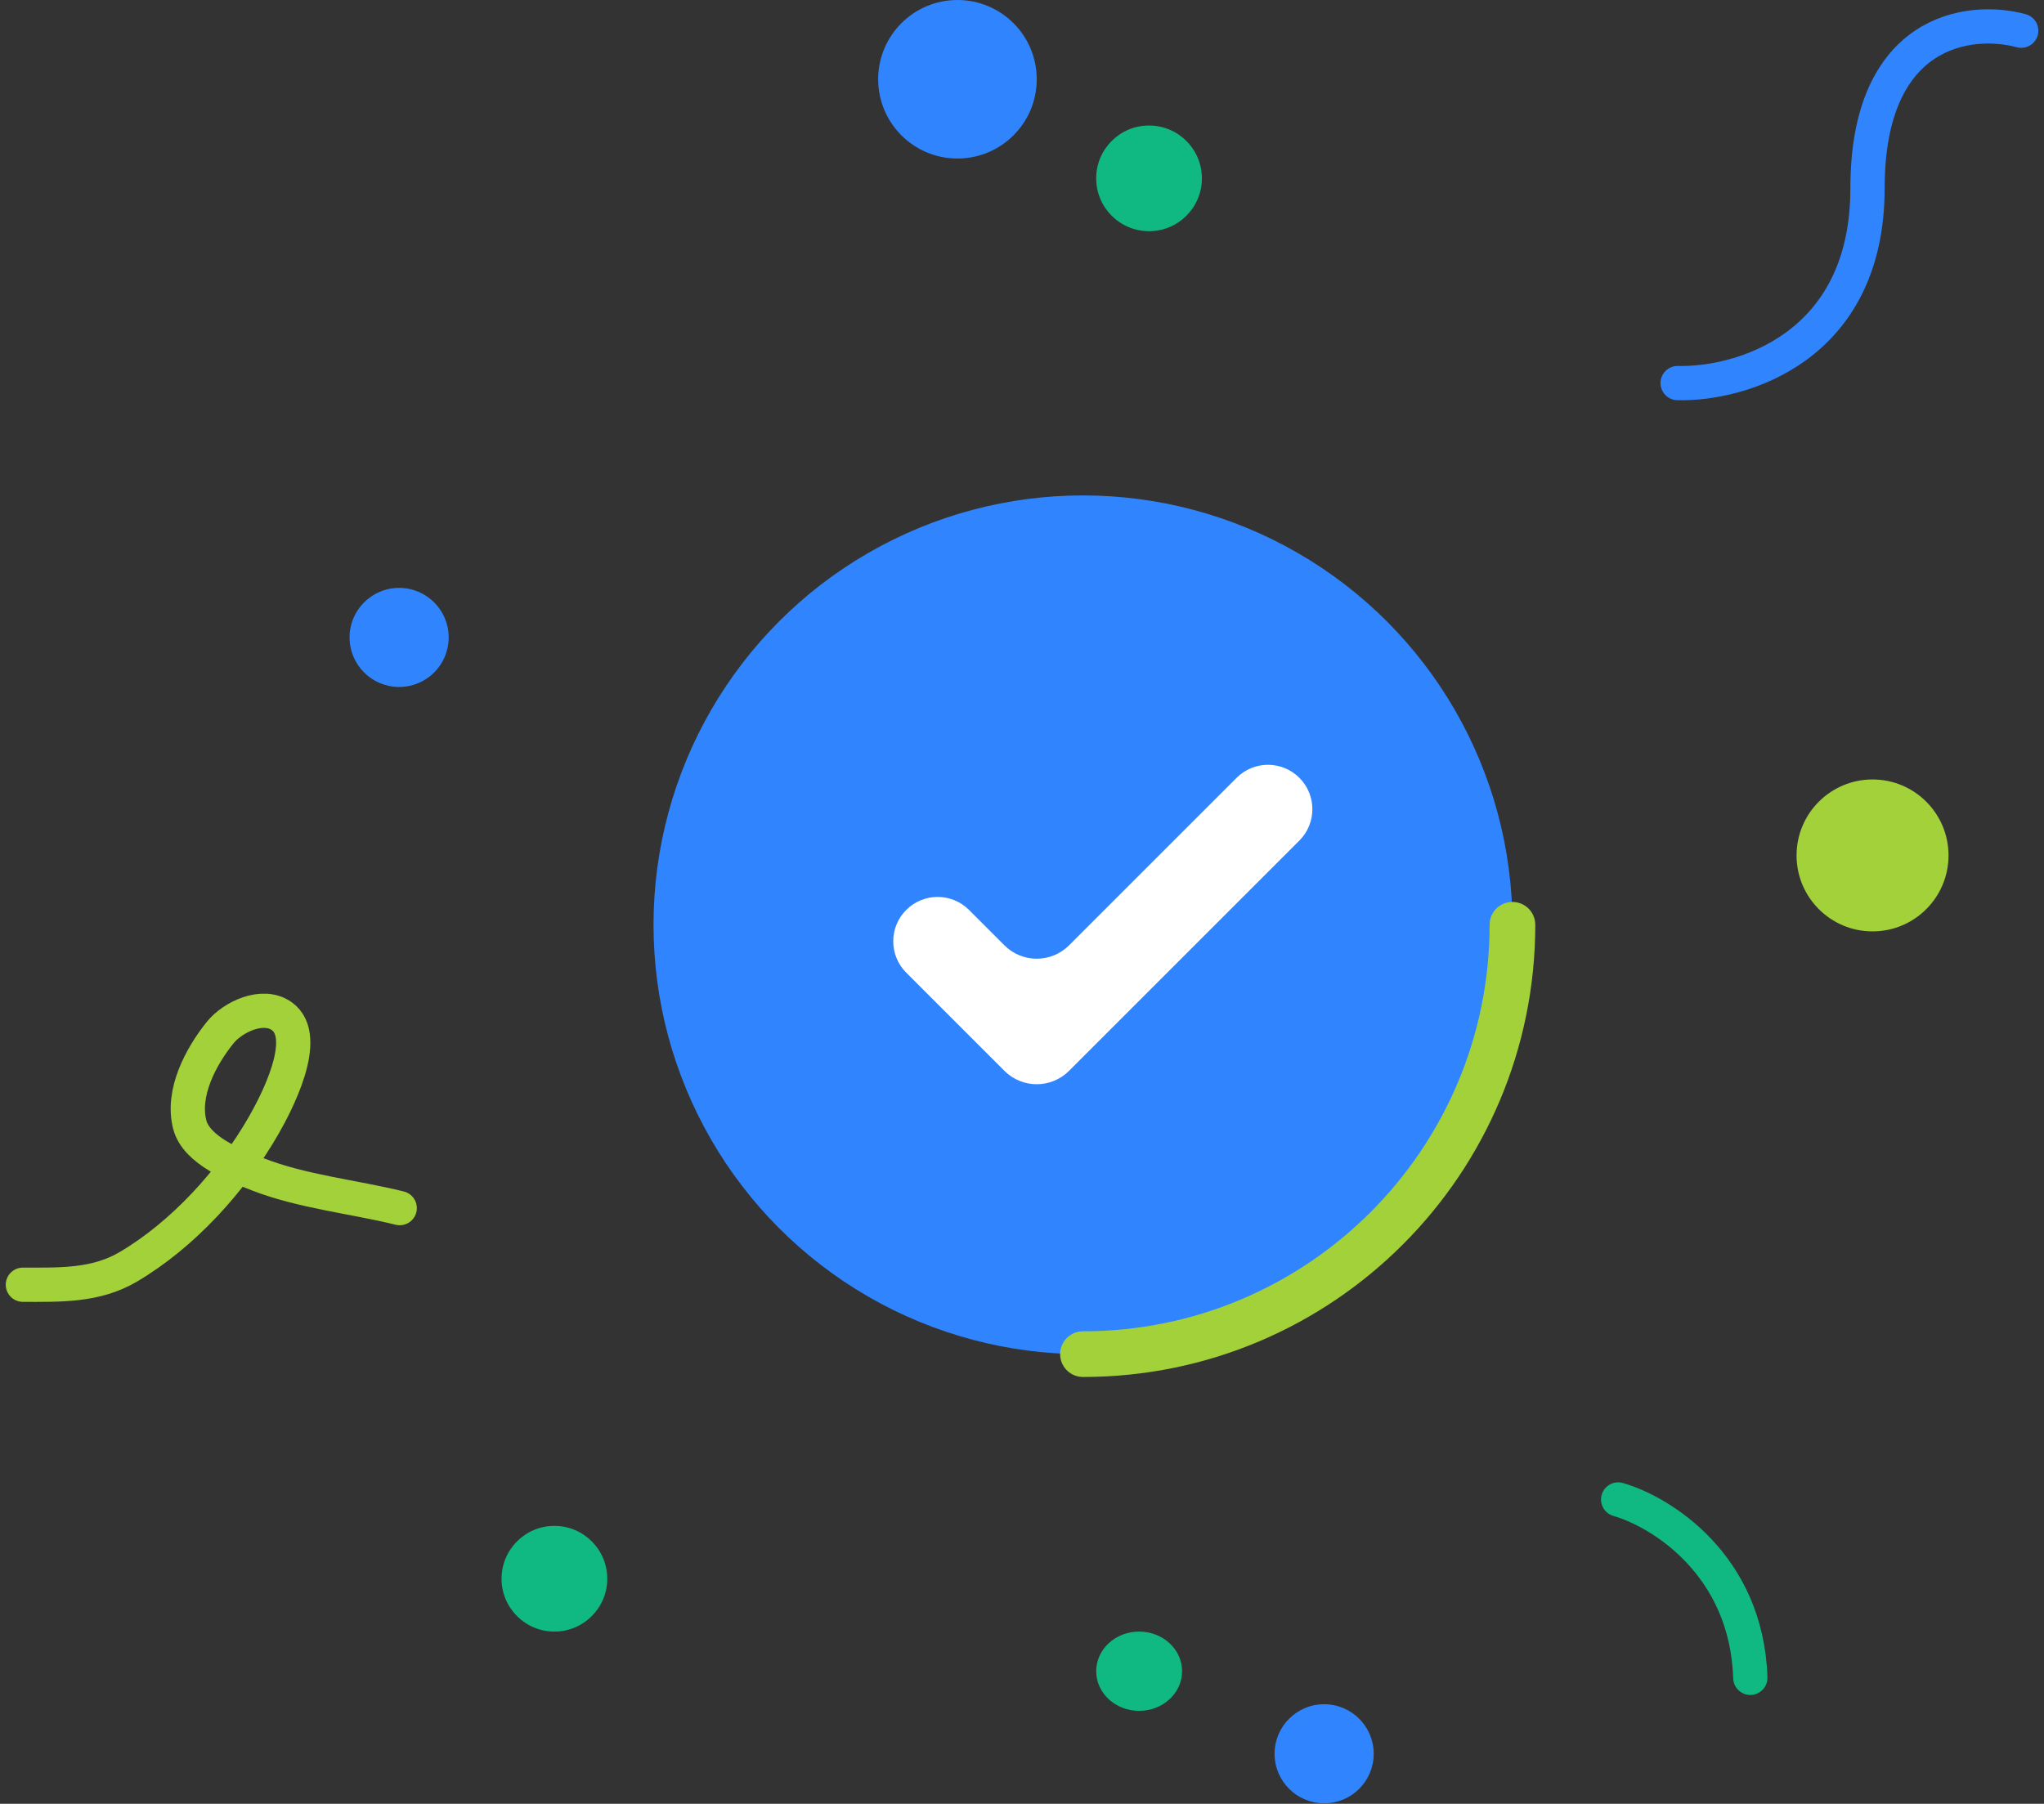 <svg width="179" height="158" viewBox="0 0 179 158" fill="none" xmlns="http://www.w3.org/2000/svg">
<rect x="0" y="0" width="179" height="158" fill="#333333" stroke="none"/>
<g id="Group 1535">
<g id="Group 1534">
<circle id="Ellipse 111" cx="94.841" cy="81.007" r="37.61" fill="#3085FE"/>
<path id="Ellipse 112" d="M132.45 81.006C132.45 101.778 115.612 118.616 94.84 118.616" stroke="#A3D139" stroke-width="4" stroke-linecap="round" stroke-linejoin="round"/>
<path id="Vector 7" d="M113.79 73.629L93.619 93.801C92.057 95.363 89.524 95.363 87.962 93.801L79.363 85.201C77.845 83.683 77.845 81.222 79.363 79.704C80.881 78.187 83.342 78.187 84.859 79.704L87.962 82.807C89.524 84.369 92.057 84.369 93.619 82.807L108.294 68.132C109.811 66.614 112.272 66.614 113.79 68.132C115.308 69.65 115.308 72.111 113.79 73.629Z" fill="white"/>
</g>
<path id="Vector 8" d="M146.916 33.556C152.459 33.691 163.544 30.469 163.544 16.498C163.544 2.527 172.517 1.471 177.004 2.69" stroke="#3085FE" stroke-width="3" stroke-linecap="round"/>
<path id="Vector 9" d="M141.708 131.346C145.433 132.414 152.962 137.034 153.281 146.968" stroke="#10B981" stroke-width="3" stroke-linecap="round"/>
<path id="Vector 10" d="M2.004 112.536C5.202 112.536 8.353 112.662 11.221 110.977C16.029 108.151 20.336 103.389 23.096 98.57C24.096 96.823 27.287 90.876 24.677 89.012C23.014 87.824 20.379 89.083 19.278 90.452C17.595 92.544 15.891 95.727 16.62 98.52C17.214 100.793 20.638 102.109 22.557 102.858C26.454 104.38 30.946 104.827 35.004 105.824" stroke="#A3D139" stroke-width="3" stroke-linecap="round"/>
<circle id="Ellipse 112_2" cx="34.953" cy="55.836" r="4.34" fill="#3085FE"/>
<circle id="Ellipse 113" cx="83.847" cy="6.943" r="6.943" fill="#3085FE"/>
<circle id="Ellipse 115" cx="163.985" cy="74.931" r="6.654" fill="#A3D139"/>
<circle id="Ellipse 114" cx="100.626" cy="15.623" r="4.629" fill="#10B981"/>
<circle id="Ellipse 116" cx="115.96" cy="153.622" r="4.34" fill="#3085FE"/>
<circle id="Ellipse 118" cx="48.551" cy="138.289" r="4.629" fill="#10B981"/>
<ellipse id="Ellipse 117" cx="99.759" cy="146.39" rx="3.761" ry="3.472" fill="#10B981"/>
</g>
</svg>
